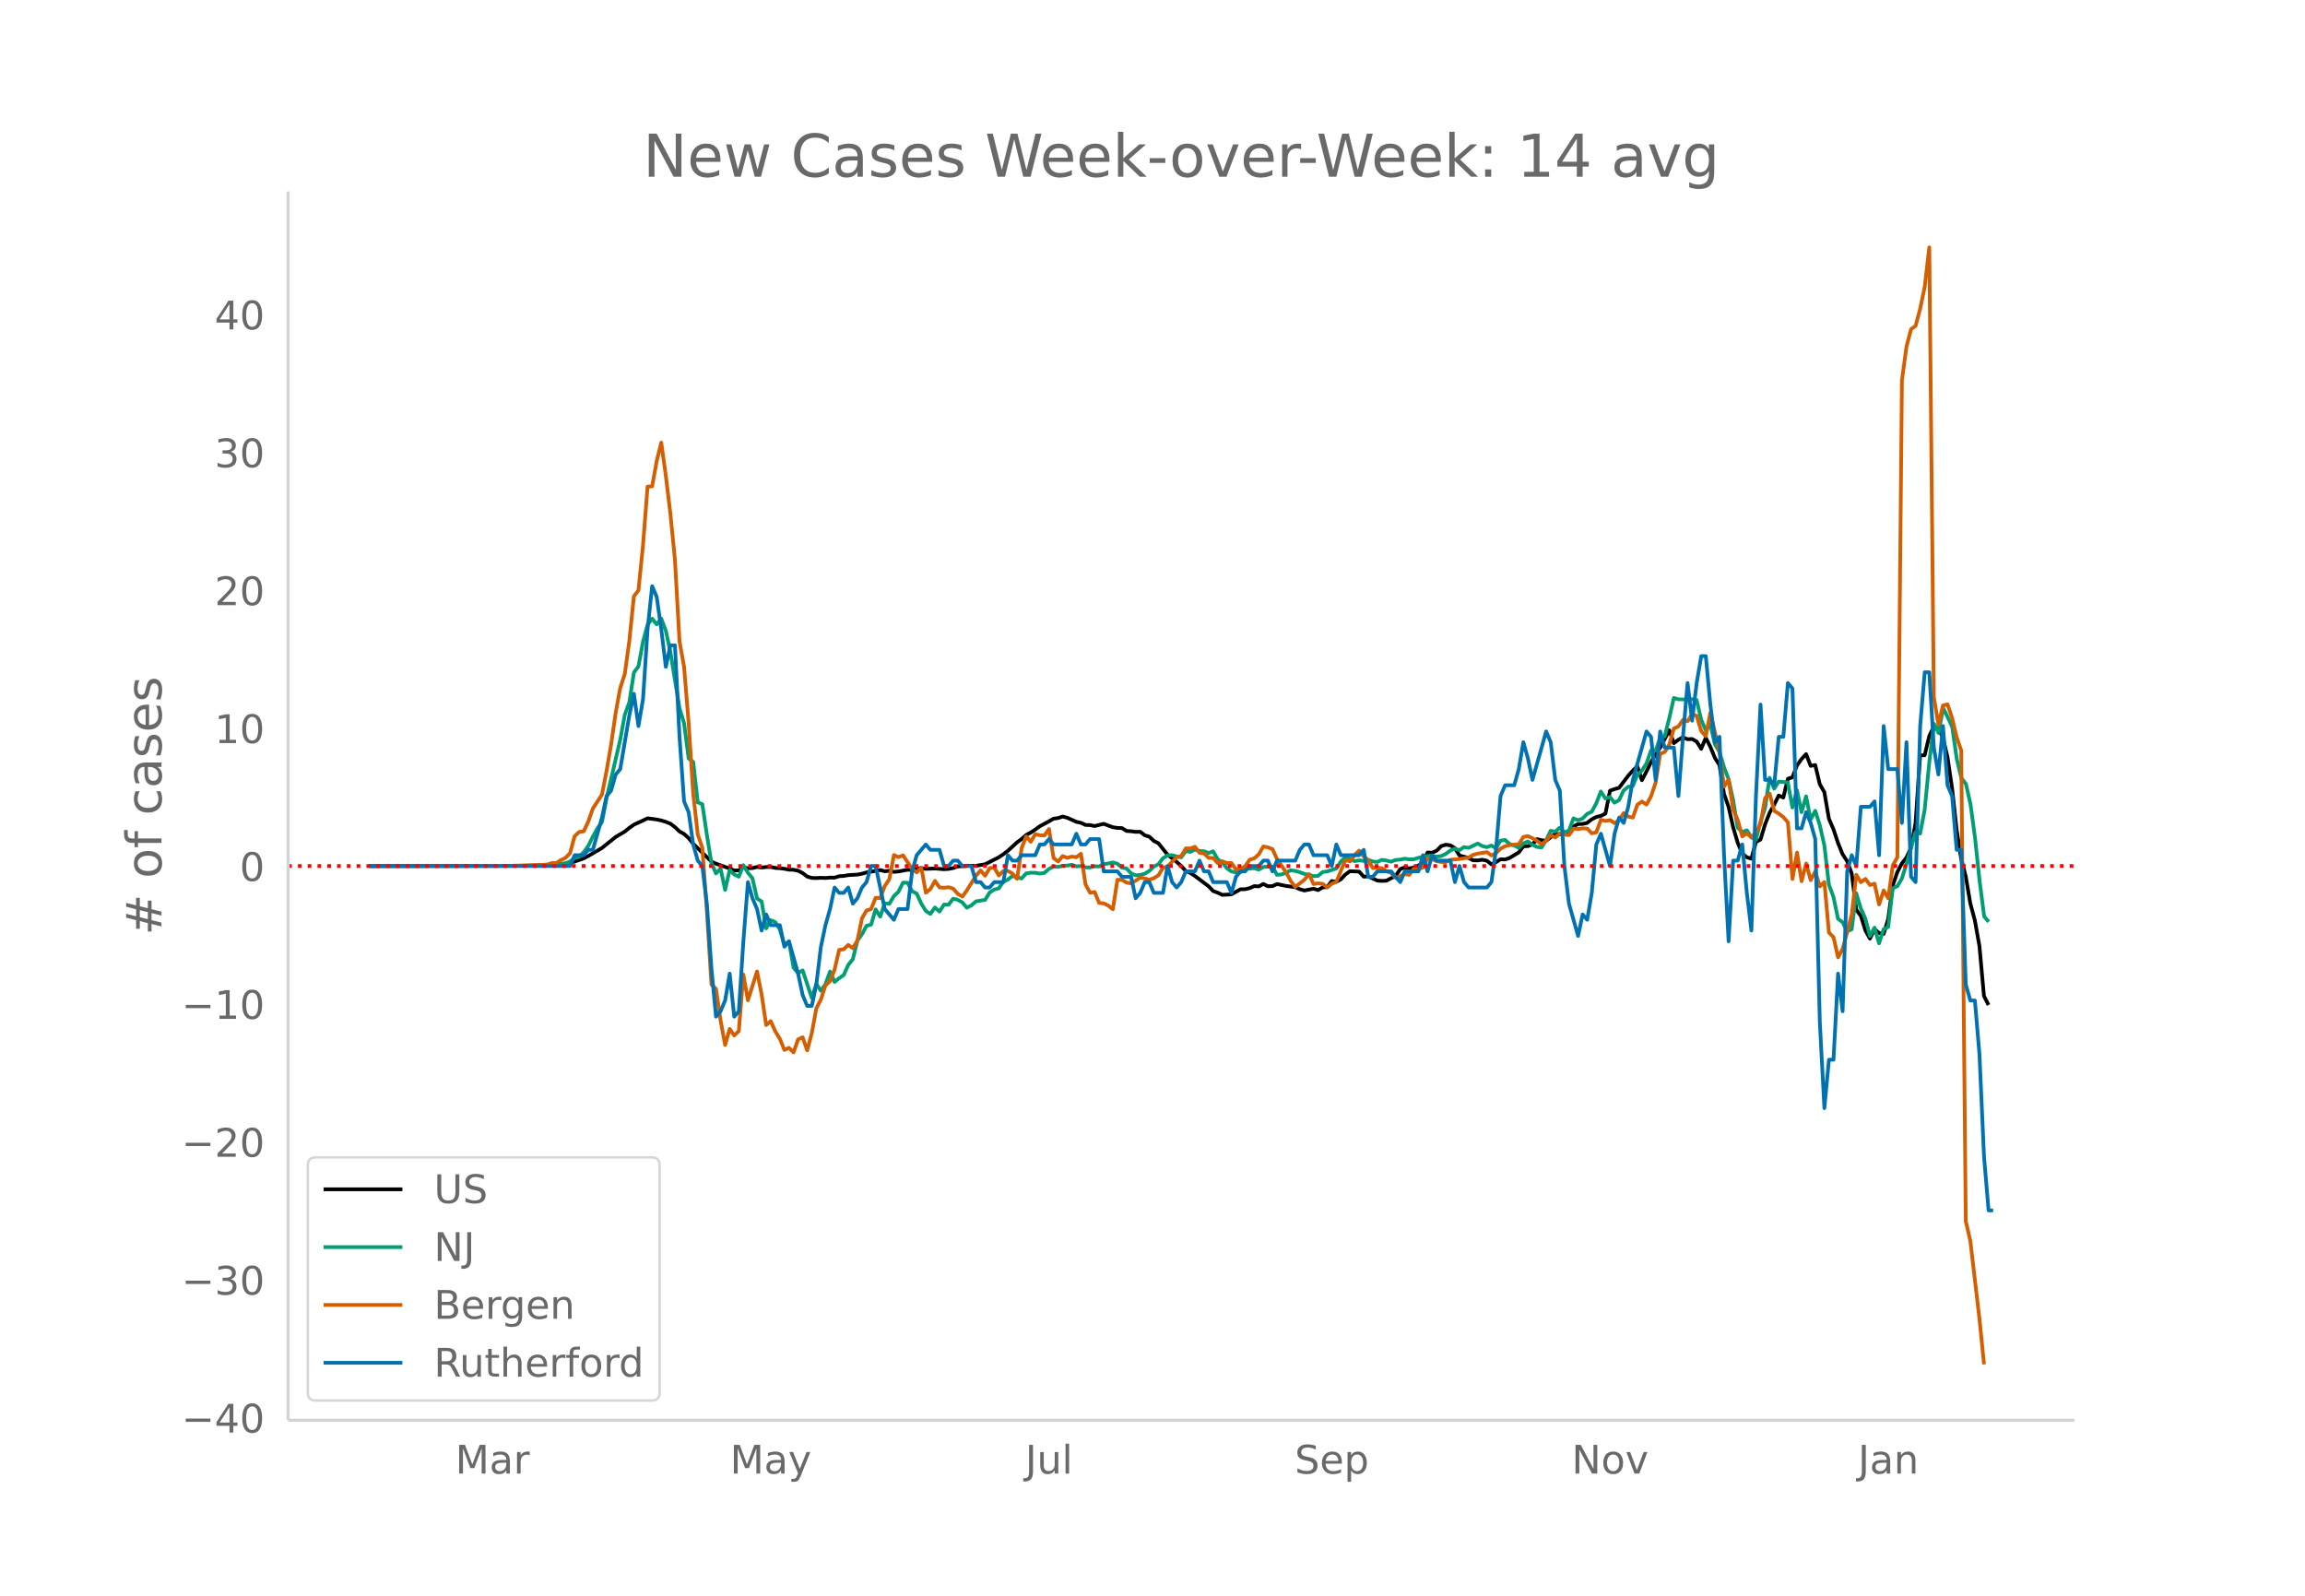 <svg height="864" viewBox="0 0 936 648" width="1248" xmlns="http://www.w3.org/2000/svg" xmlns:xlink="http://www.w3.org/1999/xlink"><defs><style>*{stroke-linecap:butt;stroke-linejoin:round}</style></defs><g id="figure_1"><path d="M0 648h936V0H0z" fill="#fff" id="patch_1"/><g id="axes_1"><path d="M117 576.72h725.4V77.76H117z" fill="none" id="patch_2"/><path clip-path="url(#p9cdb8aeefa)" d="M149.973 351.653l62.981-.085 7.41-.183 5.557-.328 3.705-.374 1.852-.342 1.853-.472 3.705-1.328 1.852-.95 5.557-3.248 5.557-4.482 3.705-2.18 1.853-1.506 1.852-1.305 3.705-1.693 1.852-.9 3.705.504 1.852.396 1.853.56 1.852.724 1.853 1.394 1.852 1.783 1.852 1.004 1.853 1.702 1.852 2.274 7.41 7.26 1.852.833 5.557 1.97 1.853.808 1.852-.064 1.853-1.168 1.852.295 1.852-.05 1.853-.462 1.852.24 1.853-.206 1.852-.025 1.852.393 1.853.114 1.852.231 1.853.372 1.852.022 1.852.395 1.853.957 1.852 1.42 1.853.545 1.852.06 1.852-.11 1.853.092 1.852-.177 1.853.036 1.852-.605 1.852-.103 1.853-.325 3.705-.225 1.852-.35 1.852-.517 5.558-.976 1.852.5 1.852-.2 1.853.436 1.852-.148 3.705-.715 1.852.111 1.853-.602 1.852-.149 1.853.29 3.704-.139 3.705.286 1.853-.126 1.852-.343 1.852-.676 1.853-.072 1.852-.203 3.705.023 3.705-.609 3.705-1.909 1.852-.93 1.852-1.233 1.853-1.432 3.705-3.393 1.852-1.359 1.852-1.63 1.853-.99 1.852-1.213 1.853-1.37 3.704-1.985 1.853-1.067 1.852-.26 1.853-.614 1.852.48 3.705 1.667 1.852.39 1.853.866 1.852.069 1.852.382 3.705-.9 3.705 1.379 1.852.29 1.853.054 1.852 1.175 1.853.118 1.852.246 1.852-.04 1.853 1.428 1.852.561 1.853 1.752 1.852.925 3.705 4.65 3.705 2.915 1.852 1.694 1.852 2.029 1.853.773 1.852 1.23 5.557 4.181 1.853 1.933 1.852.675 1.853.883 3.704-.212 3.705-2.068 1.853-.023 1.852-.428 1.852-.815 1.853.097 1.852-.99 1.853.928 1.852-.04 1.852-.853 3.705.79 3.705.476 1.852.85 1.853.515 3.705-.723 1.852.557 1.852-1.112 1.853-.097 1.852-2.47 1.853.312 1.852-1.03 1.852-1.965 1.853-1.324 3.705.186 1.852 2.036 1.852-.1 3.705 1.713 1.853.116 1.852-.083 1.852-1.008 1.853-.861 1.852-2.835 1.853-.695 1.852.401 1.852-.36 1.853-.814 1.852-1.12 1.853-4.161 1.852.11 1.852-.846 1.853-1.858 1.852-.562 1.853.255 1.852 1.126 1.852 3.008 3.705.979 1.853.975 1.852.026 1.852-.27 1.853.39 1.852 1.479 1.853-.869 1.852-1.205 1.852.095 1.853-.629 3.705-2.232 1.852-2.48 1.852-.075 1.853-.726 1.852-2.11 1.853.434 1.852.23 3.705-2.87 1.852.224 1.853-.024 1.852-.792 1.852-2.36 1.853-.975 1.852-.036 1.853-.433 1.852-1.458 1.852-.928 1.853-.47 1.852-.909 1.853-9.288 1.852-.684 1.852-.507 3.705-4.922 1.853-2.06 1.852-1.734 1.852 5.633 1.853-3.534 1.852-3.83 1.853-3.125 1.852-2.743 3.705-7.033 1.852 5.22 1.853-1.396 1.852-.993 1.852.8 1.853-.108 1.852 1.03 1.853 2.964 1.852-4.463 1.852 3.645 1.853 4.495 1.852 2.867 1.853 11.769 1.852 5.272 1.852 8.248 1.853 6.281 1.852 4.454 1.853 1.464 1.852.582 1.852-6.78 1.853-.985 1.852-6.177 1.853-4.69 1.852-3.3 1.852-3.728 1.853.84 1.852-7.628 1.853-.588 1.852-4.832 1.852-2.594 1.853-2.005 1.852 4.783 1.853-.344 1.852 7.8 1.852 3.212 1.853 10.803 1.852 4.288 1.853 5.584 1.852 4.543 1.852 2.822 1.853 5.022 1.852 14.68 1.853 2.529 1.852 5.898 1.852 3.296 1.853-3.816 1.852 1.57 1.853.367 1.852-6.137 1.852-13.553 1.853-5.433 1.852-3.53 1.853-2.372 1.852-3.914 1.852-10.118 1.853-27.491 1.852-.03 1.853-7.792 1.852-3.821 1.852.758 1.853 3.721 1.852 7.936 1.853 12.532 1.852 16.963 1.852 11.726 1.853 7.192 1.852 10.94 1.853 6.948 1.852 10.383 1.852 20.319 1.853 3.626h0" fill="none" stroke="#000" stroke-linecap="round" stroke-width="1.5" id="line2d_1"/><path clip-path="url(#p9cdb8aeefa)" d="M149.973 351.653l68.539-.103 3.704-.135 3.705-.176 3.705-.716 1.852-.698 1.853-1.36 1.852-.545 1.853-1.873 1.852-2.544 1.852-3.787 1.853-3.337 1.852-2.513 1.853-9.7 5.557-23.758 1.852-10.128 1.853-5.138 1.852-12.055 1.852-2.508 1.853-10.056 1.852-6.817 1.853-2.486 1.852 2.319 1.852-2.36 1.853 4.967 1.852 8.583 3.705 22.845 1.852 6.11 1.853 14.28 1.852 1.418 1.853 16.423 1.852.739 1.852 12.46 1.853 11.438 1.852 4.22 1.853-1.964 1.852 8.669 1.852-8.151 1.853 1.882 1.852.896 1.853-4.683 1.852 3.08 1.852 2.27 1.853 8.227 1.852 1.148 1.853 10.957 1.852-3.342 1.852.793 1.853 2.999 1.852 6.282 1.853-1.455 1.852 10.682 1.852 2.143 1.853-1.045 3.705 11.155 1.852-5.602 1.852 2.729 1.853-2.68 1.852-5.151 1.853 4.228 1.852-1.517 1.852-1.252 1.853-4.148 1.852-2.3 1.853-7.53 1.852-2.62 1.852-3.41 1.853-.486 1.852-6.205 1.853 2.963 1.852-5.436 1.852.226 1.853-3.135 1.852-1.77 1.853-3.678 1.852.013 1.852 3.45 1.853.95 1.852 4.044 1.853 3.003 1.852 1.234 1.852-2.634 1.853 1.666 1.852-2.864 1.853.063 1.852-2.423 1.852.441 1.853 1.054 1.852 2.18 1.853-.986 1.852-1.613 3.705-.599 1.852-2.999 1.853-1.193 1.852-.49 1.852-2.707 1.853-.851 1.852-1.495 3.705 1.053 1.852-2.062 1.853-.28 1.852.019 1.853.31 1.852-.252 1.852-1.634 1.853-.91 1.852.095 1.853-.464 1.852-.072 1.852-.32 1.853.621 1.852-.121 1.853.545 1.852.022 1.852-.441 1.853.045 1.852-.923 1.853-.28 1.852-.427 1.852.522 1.853 1.603 1.852.311 1.853 1.963 1.852.829 1.852-.135 1.853-.513 1.852-1.117 1.853-1.797 1.852-.91 1.852-2.476 1.853-1.13 1.852-.109 1.853.527 1.852.374 1.852-2.544 1.853.31 1.852-.914 1.853.572 1.852.09 1.852.73 1.853-.707 1.852 3.274 1.853 1.175 1.852 2.418 1.852 1.31 1.853.388 1.852-.095 1.853-1.553 1.852.108 1.852-.18 1.853.603 1.852-1.099 3.705-.14 1.852 3.369 1.853-.203 1.852-.68 1.853-1.004 1.852.293 1.852.504 1.853.712 1.852.32 1.853.571 1.852-.099 1.852-1.567 1.853-.243 3.705-1.216 1.852-2.832 1.852-1.68 1.853.653 1.852.878 1.853-.306 1.852.211 1.852-.445 1.853.675 1.852.194 1.853-.838 1.852.266 1.852.477 1.853-.702 1.852-.144 1.853-.383 1.852.302 1.852-.068 1.853-.576 3.705-.775 1.852-.009 1.852.275 1.853-.203 1.852-.896 1.853-1.342 1.852-.793 1.852.63 1.853-1.251 1.852.333 3.705-1.774 1.852 1.009 1.853.482 1.852-.667 1.853 1.112 1.852-3.098 1.852-.31 1.853 1.684 1.852.563 1.853.945 1.852-1.729 1.852-.851 1.853 1.373 1.852.874 1.853.19 1.852-2.892 1.852-3.864 1.853.356 1.852-1.63 1.853 1.94 1.852-.765 1.852-4.94 1.853.761 1.852-.675 1.853-1.896 1.852-.869 1.852-3.431 1.853-4.8 1.852 2.832 1.853-.613 1.852 2.333 1.852-1.054 1.853-3.9 1.852-1.522 1.853-.265 1.852-4.535 1.852-1.76 1.853-2.856 1.852-5.331 1.853.099 1.852-5.093 1.852-.757 1.853-7.317 1.852-8.237 1.853.536 3.704.108 1.853-.144 1.852.324 1.853 7.957 1.852 4.364 1.852-2.468 1.853 8.079 1.852 3.134 1.853 6.174 1.852 4.859 1.852 8.52 1.853 11.213 1.852 1.828 1.853-.775 1.852 2.82 1.852 1.075 1.853-7.326 1.852-5.566 1.853-12.312 1.852 4.432 1.852-2.882 3.705.346 1.853 10.19 1.852-7.033 1.852 8.912 1.853-6.417 1.852 9.411 1.853-3.544 1.852 5.787 1.852 8.191 1.853 15.973 1.852 5.012 1.853 8.884 1.852 1.4 1.852 3.68 1.853-.788 1.852-14.64 1.853 6.16 1.852 4.12 1.852 7.084 1.853-3.418 1.852 6.35 1.853-5.724 1.852-.914 1.852-15.747 1.853-.78 1.852-3.134 1.853-5.85 3.704-12.964 1.853.581 1.852-9.709L783.494 309l1.852-15.081 1.852 3.715 1.853-10.155 1.852 3.733 1.853 4.022 1.852 13.04 1.852 7.688 1.853 2.368 1.852 8.21 1.853 13.779 1.852 17.427 1.852 14.41 1.853 2.162h0" fill="none" stroke="#009e73" stroke-linecap="round" stroke-width="1.5" id="line2d_2"/><path clip-path="url(#p9cdb8aeefa)" d="M149.973 351.653l57.424-.085 12.967-.387 1.852-.128 1.853-.601h1.852l1.853-1.201 1.852-.901 1.852-1.888 1.853-6.908 1.852-1.716 1.853-.258 1.852-3.99 1.852-5.234 3.705-5.707 1.853-9.525 1.852-10.77 1.852-12.828 1.853-10.126 1.852-5.706 1.853-13.473 1.852-18.106 1.852-2.403 1.853-18.32 1.852-23.813 1.853-.086 1.852-10.255 1.852-7.508 1.853 13.43 1.852 15.403 1.853 18.707 1.852 33.166 1.852 10.34 1.853 22.654 1.852 28.833 1.853 16.562 1.852 5.406 1.852 25.7 1.853 29.82 1.852 1.802 1.853 12.786 1.852 9.997 1.852-6.522 1.853 2.66 1.852-1.802 1.853-22.954 1.852 10.469 3.705-11.714 1.852 9.268 1.853 12.486 1.852-1.588 1.852 4.162 1.853 3.003 1.852 4.548 1.853-.858 1.852 1.845 1.852-5.277 1.853-.858 1.852 5.32 1.853-6.994 1.852-10.083 1.852-3.56 1.853-5.75 1.852-1.716 1.853-4.677 1.852-8.023 1.852-.258 1.853-1.759 1.852 1.33 1.853-3.09 1.852-9.01 1.852-3.217 1.853-.558 1.852-4.591 1.853.129 1.852-4.892 1.852-2.788L363 347.19l1.852.858 1.853-.73 3.704 5.622 1.853 1.33 1.852-1.974 1.853 10.212 1.852-1.502 1.852-3.304 1.853 2.66 1.852.129 1.853-.215 1.852.558 1.852 2.146 1.853 1.115 1.852-2.574 3.705-5.964 1.852-2.103 1.853 2.146 1.852-3.09 1.853-.171 1.852 3.175 1.852-1.802 1.853-.043 1.852 1.073 1.853 2.145 1.852-12.529 1.852-4.72 1.853 2.189 1.852-3.09 1.853.43 1.852.086 1.852-2.618 1.853 11.8 1.852 1.415 1.853-2.23 1.852.729 1.852-.515 1.853.257 1.852-1.416 1.853 12.4 1.852 3.475 1.852-.343 1.853 4.462 1.852.172 1.853.901 1.852 1.459 1.852-11.97 1.853.042 1.852 1.116 1.853.3 1.852-1.073 1.852-1.244 1.853.343 1.852.515 1.853-.643 1.852-1.159 1.852-3.09 1.853-.428 1.852-2.06 1.853-1.716 1.852-.6 1.852-3.047 1.853.043 1.852-.686 1.853 2.445 1.852.258 1.852 1.802 1.853.085 1.852 2.06 1.853-.772 1.852.729h1.852l1.853 2.617 1.852-.257 1.853-1.03 1.852-2.66 1.852-.558 1.853-1.673 1.852-3.175 1.853.386 1.852.686 1.852 4.12 3.705 5.363 1.853 3.475 1.852 2.403 3.705-2.918 1.852-2.274 1.853 4.033 1.852-.3 1.852.214 1.853 1.46 1.852-1.502 1.853-.816 3.704-8.881 1.853.643 1.852-2.617 1.853-1.759 1.852 2.317 1.852 1.545 1.853 3.218 1.852-.172 1.853.214 1.852 1.245 1.852.686 1.853 1.974 1.852-.644 1.853-.858 1.852.3 1.852-2.531 1.853.172 1.852-.644 1.853-3.733 1.852.386 1.852.773 1.853.343 1.852.043 1.853-.944 3.704-.3 3.705-.601 1.853-1.116 1.852-.472 3.705-.6 1.852 1.33 1.853-.901 1.852-1.845 1.852-.987 1.853-.472 3.705-.343 1.852-2.96 1.852-.344 1.853.858 1.852 1.073 1.853 1.416 1.852-1.46 1.852-2.23 1.853.9 1.852-1.672 1.853.514 1.852.215 1.852-2.66 1.853.171 1.852-.257 1.853.086 1.852 1.93 1.852-.429 1.853-5.105 1.852.515 1.853-.344 1.852 1.245 1.852-1.288 1.853-2.831 1.852 1.458 1.853.387 1.852-5.235 1.852-1.287 1.853 1.244 1.852-3.39 1.853-5.534 1.852-11.67 1.852-.773 1.853-3.046 1.852-6.479 1.853-.858 1.852-2.66 1.852.557 1.853-2.831 1.852.643 1.853 6.222 1.852 2.06 1.852-9.569 3.705 15.961 1.853 14.116 1.852-2.918 1.852 12.272 1.853 4.118 1.852 6.694 1.853-1.287 1.852 1.759 1.852-2.146 1.853-3.346 1.852-10.555 1.853-1.76 1.852 6.952 1.852 1.115 1.853 1.416 1.852 2.145 1.853 22.998 1.852-10.727 1.852 11.628 1.853-7.208 1.852 6.779 1.853-3.519 1.852 6.05 1.852-1.759 1.853 20.552 1.852 1.845 1.853 8.195 1.852-3.475 1.852-6.78 1.853-7.25 1.852-16.047 1.853 3.046 1.852-1.373 1.852 2.488 1.853-.557 1.852 8.452 1.853-5.706 1.852 3.218 1.852-13.43 1.853-3.218 1.852-193.634 1.853-13.772 1.852-7.037 1.852-1.373 1.853-6.95 1.852-8.925 1.853-16.004 1.852 182.693 1.852 11.07 1.853-7.723 1.852-.472 1.853 5.534 1.852 7.81 1.852 5.362 1.853 191.189 1.852 8.023 3.705 31.579 1.852 18.535h0" fill="none" stroke="#d55e00" stroke-linecap="round" stroke-width="1.5" id="line2d_3"/><path clip-path="url(#p9cdb8aeefa)" d="M149.973 351.653h81.505l1.853-4.37h3.705l1.852-2.185h1.852l3.705-13.112 1.853-8.741 1.852-2.185 1.852-6.556 1.853-2.185 3.705-21.853 1.852-8.741 1.852 13.112 1.853-10.927 1.852-28.408 1.853-17.482 1.852 4.37 1.852 13.112 1.853 15.297 1.852-8.741h1.853l1.852 37.15 1.852 26.222 1.853 4.37 1.852 13.112 1.853 6.556 1.852 2.185 1.852 15.297 1.853 26.223 1.852 19.668 1.853-2.186 1.852-4.37 1.852-10.926 1.853 17.482 1.852-2.186 1.853-28.408 1.852-24.038 1.852 6.556 1.853 4.37 1.852 8.742 1.853-6.556 1.852 4.37h3.705l1.852 8.741 1.853-2.185 3.704 13.112 1.853 8.74 1.852 4.371h1.853l1.852-8.74 1.852-15.298 1.853-8.74 1.852-6.557 1.853-8.74 1.852 2.185h1.852l1.853-2.186 1.852 6.556 1.853-2.185 1.852-4.37 1.852-2.186 1.853-6.556h1.852l3.705 17.482 3.705 4.371 1.852-4.37h3.705l1.852-15.297 1.853-6.556 3.705-4.37 1.852 2.185h3.705l1.852 6.555h1.853l1.852-2.185h1.852l1.853 2.185h3.705l1.852 6.556h1.852l1.853 2.185h1.852l1.853-2.185h3.704l1.853-10.926 1.852 2.185h1.853l1.852-2.185h5.557l1.853-4.37h1.852l1.852-2.186 1.853 2.185h7.41l1.852-4.37 1.852 4.37h1.853l1.852-2.185h3.705l1.852 13.112h5.557l1.853 2.185h3.705l1.852 8.741 1.852-2.185 1.853-4.37h1.852l1.853 4.37h3.704l1.853-10.927 1.852 6.556 1.853 2.185 1.852-2.185 1.852-4.37h3.705l1.853-4.37 1.852 4.37h1.852l1.853 4.37h5.557l1.852 4.37 1.853-6.555 1.852-2.185h1.853l1.852-2.186h3.705l1.852-2.185h1.853l1.852 4.37 1.852-4.37h7.41l1.852-4.37 1.853-2.186h1.852l1.853 4.37h5.557l1.852 4.371 1.853-8.74 1.852 4.37h7.41l1.852-2.185 1.852 10.926h1.853l1.852-2.185h5.557l3.705 4.37 1.853-4.37h5.557l1.852-6.556 1.853 6.556 1.852-6.556 1.852 2.185h5.558l1.852 8.741 1.852-6.556 1.853 6.556 1.852 2.185h7.41l1.852-2.185 1.853-13.111 1.852-21.853 1.852-4.37h3.705l1.853-6.556 1.852-10.927 1.852 6.556 1.853 8.741 5.557-19.667 1.852 4.37 1.853 15.297 1.852 4.37 1.853 30.594 1.852 15.297 3.705 13.112 1.852-8.741 1.853 2.185 1.852-10.926 1.852-19.668 1.853-4.37 3.705 13.111 1.852-13.111 1.852-6.556 1.853 2.185 1.852-6.555 1.853-10.927 5.557-19.667 1.852 2.185 1.853 17.482 1.852-19.667 1.852 6.556h3.705l1.853 19.667 1.852-24.038 1.852-21.853 1.853 15.297 1.852-15.297 1.853-10.926h1.852l1.852 19.668 1.853 15.296 1.852-2.185 1.853 48.076 1.852 34.964 1.852-32.779h1.853l1.852-6.556 1.853 19.668 1.852 15.297 1.852-54.632 1.853-37.15 1.852 30.594h1.853l1.852 2.185 1.852-19.667h1.853l1.852-21.853 1.853 2.186 1.852 56.817h1.852l1.853-6.556 1.852 4.37 1.853 6.556 1.852 74.299 1.852 34.964 1.853-19.667h1.852l1.853-34.964 1.852 15.296 1.852-56.816 1.853-6.556 1.852 4.37 1.853-24.037h3.704l1.853-2.186 1.852 21.853 1.853-52.446 1.852 17.482h3.705l1.852 21.852 1.853-32.779 1.852 54.632 1.852 2.185 1.853-63.372 1.852-21.853h1.853l1.852 30.594 1.852 10.926 1.853-19.667 1.852 24.037 1.853 4.371 1.852 21.853h1.852l1.853 54.631 1.852 6.556h1.853l1.852 21.853 1.852 41.52 1.853 21.852h1.852" fill="none" stroke="#0072b2" stroke-linecap="round" stroke-width="1.5" id="line2d_4"/><path clip-path="url(#p9cdb8aeefa)" d="M117 351.653h725.4" fill="none" stroke="red" stroke-dasharray="1.5,2.475" stroke-width="1.5" id="line2d_5"/><path d="M117 576.72V77.76" fill="none" stroke="#d3d3d3" stroke-linecap="square" stroke-width="1.25" id="patch_3"/><path d="M117 576.72h725.4" fill="none" stroke="#d3d3d3" stroke-linecap="square" stroke-width="1.25" id="patch_4"/><g id="matplotlib.axis_1"><g id="xtick_1"><g transform="matrix(.16 0 0 -.16 184.894 598.378)" fill="#696969" id="text_1"><defs><path d="M9.813 72.906h14.703l18.593-49.61 18.703 49.61h14.704V0H66.89v64.016l-18.797-50h-9.907l-18.796 50V0H9.813z" id="DejaVuSans-77"/><path d="M34.281 27.484q-10.89 0-15.093-2.484-4.204-2.484-4.204-8.5 0-4.781 3.157-7.594 3.156-2.797 8.562-2.797 7.485 0 12 5.297 4.516 5.297 4.516 14.078v2zm17.922 3.72V0H43.22v8.297Q40.14 3.328 35.547.953q-4.594-2.375-11.234-2.375-8.391 0-13.36 4.719Q6 8.016 6 15.922q0 9.219 6.172 13.906 6.187 4.688 18.437 4.688h12.61v.89q0 6.203-4.078 9.594-4.078 3.39-11.453 3.39-4.688 0-9.141-1.124-4.438-1.125-8.531-3.375v8.312q4.921 1.906 9.562 2.844 4.64.953 9.031.953 11.875 0 17.735-6.156 5.86-6.14 5.86-18.64z" id="DejaVuSans-97"/><path d="M41.11 46.297q-1.516.875-3.297 1.281Q36.03 48 33.89 48q-7.625 0-11.703-4.953-4.079-4.953-4.079-14.234V0H9.08v54.688h9.03v-8.5q2.844 4.984 7.375 7.39Q30.031 56 36.531 56q.922 0 2.047-.125 1.125-.11 2.484-.36z" id="DejaVuSans-114"/></defs><use xlink:href="#DejaVuSans-77"/><use x="86.279" xlink:href="#DejaVuSans-97"/><use x="147.559" xlink:href="#DejaVuSans-114"/></g></g><g id="xtick_2"><g transform="matrix(.16 0 0 -.16 296.444 598.378)" fill="#696969" id="text_2"><defs><path d="M32.172-5.078q-3.797-9.766-7.422-12.735-3.61-2.984-9.656-2.984H7.906v7.516h5.282q3.703 0 5.75 1.765Q21-9.766 23.483-3.219l1.61 4.094-22.11 53.813H12.5l17.094-42.766 17.093 42.766h9.516z" id="DejaVuSans-121"/></defs><use xlink:href="#DejaVuSans-77"/><use x="86.279" xlink:href="#DejaVuSans-97"/><use x="147.559" xlink:href="#DejaVuSans-121"/></g></g><g id="xtick_3"><g transform="matrix(.16 0 0 -.16 416.328 598.378)" fill="#696969" id="text_3"><defs><path d="M9.813 72.906h9.859V5.078q0-13.187-5-19.14-5-5.954-16.094-5.954h-3.75v8.297h3.078q6.531 0 9.219 3.672Q9.813-4.39 9.813 5.078z" id="DejaVuSans-74"/><path d="M8.5 21.578v33.11h8.984V21.922q0-7.766 3.016-11.656 3.031-3.875 9.094-3.875 7.265 0 11.484 4.64 4.234 4.64 4.234 12.656v31h8.985V0h-8.984v8.406Q42.047 3.422 37.718 1q-4.313-2.422-10.032-2.422-9.421 0-14.312 5.86Q8.5 10.296 8.5 21.578zM31.11 56z" id="DejaVuSans-117"/><path d="M9.422 75.984h8.984V0H9.422z" id="DejaVuSans-108"/></defs><use xlink:href="#DejaVuSans-74"/><use x="29.492" xlink:href="#DejaVuSans-117"/><use x="92.871" xlink:href="#DejaVuSans-108"/></g></g><g id="xtick_4"><g transform="matrix(.16 0 0 -.16 525.75 598.378)" fill="#696969" id="text_4"><defs><path d="M53.516 70.516V60.89q-5.61 2.687-10.594 4-4.984 1.328-9.625 1.328-8.047 0-12.422-3.125t-4.375-8.89q0-4.845 2.906-7.313 2.907-2.453 11.016-3.97l5.953-1.218q11.031-2.11 16.281-7.406 5.25-5.297 5.25-14.172 0-10.61-7.11-16.078-7.093-5.469-20.812-5.469-5.172 0-11.015 1.172Q13.14.922 6.89 3.219v10.156q6-3.36 11.765-5.078 5.766-1.703 11.328-1.703 8.438 0 13.032 3.312 4.593 3.328 4.593 9.485 0 5.359-3.297 8.39-3.296 3.032-10.812 4.547L27.484 33.5q-11.03 2.188-15.968 6.875-4.922 4.688-4.922 13.047 0 9.672 6.812 15.234 6.813 5.563 18.766 5.563 5.14 0 10.453-.938 5.328-.922 10.89-2.765z" id="DejaVuSans-83"/><path d="M56.203 29.594v-4.39H14.891q.593-9.282 5.593-14.142 5-4.859 13.938-4.859 5.172 0 10.031 1.266 4.86 1.265 9.656 3.812v-8.5Q49.266.734 44.187-.344 39.11-1.422 33.892-1.422q-13.094 0-20.735 7.61-7.64 7.625-7.64 20.625 0 13.421 7.25 21.296Q20.016 56 32.328 56q11.031 0 17.453-7.11 6.422-7.093 6.422-19.296zm-8.984 2.64q-.094 7.36-4.125 11.75-4.032 4.407-10.672 4.407-7.516 0-12.031-4.25-4.516-4.25-5.203-11.97z" id="DejaVuSans-101"/><path d="M18.11 8.203v-29H9.077v75.484h9.031v-8.296q2.844 4.875 7.157 7.234Q29.594 56 35.594 56q9.968 0 16.187-7.906 6.235-7.907 6.235-20.797T51.78 6.484q-6.218-7.906-16.187-7.906-6 0-10.328 2.375-4.313 2.375-7.157 7.25zm30.578 19.094q0 9.906-4.079 15.547-4.078 5.64-11.203 5.64-7.14 0-11.218-5.64-4.079-5.64-4.079-15.547 0-9.906 4.078-15.547 4.079-5.64 11.22-5.64 7.124 0 11.202 5.64t4.078 15.547z" id="DejaVuSans-112"/></defs><use xlink:href="#DejaVuSans-83"/><use x="63.477" xlink:href="#DejaVuSans-101"/><use x="125" xlink:href="#DejaVuSans-112"/></g></g><g id="xtick_5"><g transform="matrix(.16 0 0 -.16 638.21 598.378)" fill="#696969" id="text_5"><defs><path d="M9.813 72.906h13.28l32.329-60.984v60.984h9.562V0h-13.28L19.39 60.984V0H9.813z" id="DejaVuSans-78"/><path d="M30.61 48.39q-7.22 0-11.422-5.64-4.204-5.64-4.204-15.453 0-9.813 4.172-15.453 4.188-5.64 11.453-5.64 7.188 0 11.375 5.655 4.203 5.672 4.203 15.438 0 9.719-4.203 15.406-4.187 5.688-11.375 5.688zm0 7.61q11.718 0 18.406-7.625 6.703-7.61 6.703-21.078 0-13.422-6.703-21.078-6.688-7.64-18.407-7.64-11.765 0-18.437 7.64-6.656 7.656-6.656 21.078 0 13.469 6.656 21.078Q18.844 56 30.609 56z" id="DejaVuSans-111"/><path d="M2.984 54.688H12.5L29.594 8.797l17.093 45.89h9.516L35.687 0H23.485z" id="DejaVuSans-118"/></defs><use xlink:href="#DejaVuSans-78"/><use x="74.805" xlink:href="#DejaVuSans-111"/><use x="135.986" xlink:href="#DejaVuSans-118"/></g></g><g id="xtick_6"><g transform="matrix(.16 0 0 -.16 754.49 598.378)" fill="#696969" id="text_6"><defs><path d="M54.89 33.016V0h-8.984v32.719q0 7.765-3.031 11.61-3.031 3.858-9.078 3.858-7.281 0-11.484-4.64-4.204-4.625-4.204-12.64V0H9.08v54.688h9.03v-8.5q3.235 4.937 7.594 7.374Q30.078 56 35.797 56q9.422 0 14.25-5.828 4.844-5.828 4.844-17.156z" id="DejaVuSans-110"/></defs><use xlink:href="#DejaVuSans-74"/><use x="29.492" xlink:href="#DejaVuSans-97"/><use x="90.771" xlink:href="#DejaVuSans-110"/></g></g></g><g id="matplotlib.axis_2"><g id="ytick_1"><g transform="matrix(.16 0 0 -.16 73.733 581.715)" fill="#696969" id="text_7"><defs><path d="M10.594 35.5h62.593v-8.297H10.594z" id="DejaVuSans-8722"/><path d="M37.797 64.313L12.89 25.39h24.906zm-2.594 8.593H47.61V25.391h10.407v-8.203H47.609V0h-9.812v17.188H4.89v9.515z" id="DejaVuSans-52"/><path d="M31.781 66.406q-7.61 0-11.453-7.5Q16.5 51.422 16.5 36.375q0-14.984 3.828-22.484 3.844-7.5 11.453-7.5 7.672 0 11.5 7.5 3.844 7.5 3.844 22.484 0 15.047-3.844 22.531-3.828 7.5-11.5 7.5zm0 7.813q12.266 0 18.735-9.703 6.468-9.688 6.468-28.141 0-18.406-6.468-28.11-6.47-9.687-18.735-9.687-12.25 0-18.718 9.688-6.47 9.703-6.47 28.109 0 18.453 6.47 28.14Q19.53 74.22 31.78 74.22z" id="DejaVuSans-48"/></defs><use xlink:href="#DejaVuSans-8722"/><use x="83.789" xlink:href="#DejaVuSans-52"/><use x="147.412" xlink:href="#DejaVuSans-48"/></g></g><g id="ytick_2"><g transform="matrix(.16 0 0 -.16 73.733 525.719)" fill="#696969" id="text_8"><defs><path d="M40.578 39.313Q47.656 37.797 51.625 33q3.984-4.781 3.984-11.813 0-10.78-7.422-16.703-7.421-5.906-21.093-5.906-4.578 0-9.438.906-4.86.907-10.031 2.72v9.515q4.094-2.39 8.969-3.61 4.89-1.218 10.218-1.218 9.266 0 14.125 3.656 4.86 3.656 4.86 10.64 0 6.454-4.516 10.079-4.515 3.64-12.562 3.64h-8.5v8.11h8.89q7.266 0 11.125 2.906 3.86 2.906 3.86 8.375 0 5.61-3.985 8.61-3.968 3.015-11.39 3.015-4.063 0-8.703-.89-4.641-.876-10.203-2.72v8.782q5.624 1.562 10.53 2.344 4.907.78 9.25.78 11.235 0 17.766-5.109 6.547-5.093 6.547-13.78 0-6.063-3.468-10.235-3.47-4.172-9.86-5.782z" id="DejaVuSans-51"/></defs><use xlink:href="#DejaVuSans-8722"/><use x="83.789" xlink:href="#DejaVuSans-51"/><use x="147.412" xlink:href="#DejaVuSans-48"/></g></g><g id="ytick_3"><g transform="matrix(.16 0 0 -.16 73.733 469.723)" fill="#696969" id="text_9"><defs><path d="M19.188 8.297h34.421V0H7.33v8.297q5.609 5.812 15.296 15.594 9.703 9.797 12.188 12.64 4.734 5.313 6.609 9 1.89 3.688 1.89 7.25 0 5.813-4.078 9.469-4.078 3.672-10.625 3.672-4.64 0-9.797-1.61-5.14-1.609-11-4.89v9.969Q13.767 71.78 18.938 73q5.188 1.219 9.485 1.219 11.328 0 18.062-5.672 6.735-5.656 6.735-15.125 0-4.5-1.688-8.531-1.672-4.016-6.125-9.485-1.218-1.422-7.765-8.187-6.532-6.766-18.453-18.922z" id="DejaVuSans-50"/></defs><use xlink:href="#DejaVuSans-8722"/><use x="83.789" xlink:href="#DejaVuSans-50"/><use x="147.412" xlink:href="#DejaVuSans-48"/></g></g><g id="ytick_4"><g transform="matrix(.16 0 0 -.16 73.733 413.728)" fill="#696969" id="text_10"><defs><path d="M12.406 8.297h16.11v55.625l-17.532-3.516v8.985l17.438 3.515h9.86V8.296H54.39V0H12.406z" id="DejaVuSans-49"/></defs><use xlink:href="#DejaVuSans-8722"/><use x="83.789" xlink:href="#DejaVuSans-49"/><use x="147.412" xlink:href="#DejaVuSans-48"/></g></g><g id="ytick_5"><use xlink:href="#DejaVuSans-48" transform="matrix(.16 0 0 -.16 97.32 357.732)" fill="#696969" id="text_11"/></g><g id="ytick_6"><g transform="matrix(.16 0 0 -.16 87.14 301.737)" fill="#696969" id="text_12"><use xlink:href="#DejaVuSans-49"/><use x="63.623" xlink:href="#DejaVuSans-48"/></g></g><g id="ytick_7"><g transform="matrix(.16 0 0 -.16 87.14 245.74)" fill="#696969" id="text_13"><use xlink:href="#DejaVuSans-50"/><use x="63.623" xlink:href="#DejaVuSans-48"/></g></g><g id="ytick_8"><g transform="matrix(.16 0 0 -.16 87.14 189.745)" fill="#696969" id="text_14"><use xlink:href="#DejaVuSans-51"/><use x="63.623" xlink:href="#DejaVuSans-48"/></g></g><g id="ytick_9"><g transform="matrix(.16 0 0 -.16 87.14 133.75)" fill="#696969" id="text_15"><use xlink:href="#DejaVuSans-52"/><use x="63.623" xlink:href="#DejaVuSans-48"/></g></g><g transform="matrix(0 -.2 -.2 0 65.573 379.813)" fill="#696969" id="text_16"><defs><path d="M51.125 44H36.922l-4.11-16.313h14.313zm-7.328 27.781l-5.078-20.265h14.265L58.11 71.78h7.813L60.89 51.516h15.234V44h-17.14l-4-16.313h15.53V20.22H53.079L48 0h-7.813l5.032 20.219H30.906L25.875 0h-7.86l5.079 20.219H7.719v7.468h17.187L29 44H13.281v7.516h17.625l4.985 20.265z" id="DejaVuSans-35"/><path d="M37.11 75.984V68.5h-8.594q-4.828 0-6.72-1.953-1.874-1.953-1.874-7.031v-4.828h14.797v-6.985H19.922V0H10.89v47.703H2.297v6.984h8.594V58.5q0 9.125 4.25 13.297 4.25 4.187 13.468 4.187z" id="DejaVuSans-102"/><path d="M48.781 52.594v-8.407q-3.812 2.11-7.64 3.157-3.828 1.047-7.735 1.047-8.75 0-13.593-5.547-4.829-5.532-4.829-15.547 0-10.016 4.829-15.563 4.843-5.53 13.593-5.53 3.907 0 7.735 1.046 3.828 1.047 7.64 3.156V2.094Q45.016.344 40.984-.531q-4.015-.89-8.562-.89-12.36 0-19.64 7.765-7.266 7.765-7.266 20.953 0 13.375 7.343 21.031Q20.22 56 33.016 56q4.14 0 8.093-.86 3.953-.843 7.672-2.546z" id="DejaVuSans-99"/><path d="M44.281 53.078v-8.5q-3.797 1.953-7.906 2.922-4.094.984-8.5.984-6.688 0-10.031-2.047-3.344-2.046-3.344-6.156 0-3.125 2.39-4.906 2.391-1.781 9.626-3.39l3.078-.688q9.562-2.047 13.593-5.781 4.032-3.735 4.032-10.422 0-7.625-6.032-12.078-6.03-4.438-16.578-4.438-4.39 0-9.156.86Q10.688.296 5.422 2v9.281q4.984-2.594 9.812-3.89 4.829-1.282 9.579-1.282 6.343 0 9.75 2.172 3.421 2.172 3.421 6.125 0 3.656-2.468 5.61-2.453 1.953-10.813 3.765l-3.125.735q-8.344 1.75-12.062 5.39-3.704 3.64-3.704 9.985 0 7.718 5.47 11.906Q16.75 56 26.811 56q4.97 0 9.36-.734 4.406-.72 8.11-2.188z" id="DejaVuSans-115"/></defs><use xlink:href="#DejaVuSans-35"/><use x="83.789" xlink:href="#DejaVuSans-32"/><use x="115.576" xlink:href="#DejaVuSans-111"/><use x="176.758" xlink:href="#DejaVuSans-102"/><use x="211.963" xlink:href="#DejaVuSans-32"/><use x="243.75" xlink:href="#DejaVuSans-99"/><use x="298.73" xlink:href="#DejaVuSans-97"/><use x="360.01" xlink:href="#DejaVuSans-115"/><use x="412.109" xlink:href="#DejaVuSans-101"/><use x="473.633" xlink:href="#DejaVuSans-115"/></g></g><g transform="matrix(.24 0 0 -.24 261.11 71.76)" fill="#696969" id="text_17"><defs><path d="M4.203 54.688h8.985l11.234-42.672 11.172 42.672h10.593l11.235-42.672 11.187 42.672h8.985L63.28 0H52.688L40.922 44.828 29.109 0H18.5z" id="DejaVuSans-119"/><path d="M64.406 67.281v-10.39q-4.984 4.64-10.625 6.922-5.64 2.296-11.984 2.296-12.5 0-19.14-7.64-6.641-7.64-6.641-22.094 0-14.406 6.64-22.047 6.64-7.64 19.14-7.64 6.345 0 11.985 2.296 5.64 2.297 10.625 6.938V5.609Q59.234 2.094 53.437.33q-5.78-1.75-12.218-1.75-16.563 0-26.094 10.124-9.516 10.14-9.516 27.672 0 17.578 9.516 27.703 9.531 10.14 26.094 10.14 6.531 0 12.312-1.734 5.797-1.734 10.875-5.203z" id="DejaVuSans-67"/><path d="M3.328 72.906h9.953L28.61 11.281l15.282 61.625h11.093l15.328-61.625 15.282 61.625h10.015L77.297 0H64.89L49.516 63.281 33.984 0H21.578z" id="DejaVuSans-87"/><path d="M9.078 75.984h9.031V31.11l26.813 23.578H56.39l-29-25.578L57.625 0H45.906L18.11 26.703V0H9.08z" id="DejaVuSans-107"/><path d="M4.89 31.39h26.313v-8H4.891z" id="DejaVuSans-45"/><path d="M11.719 12.406h10.297V0H11.719zm0 39.297h10.297v-12.39H11.719z" id="DejaVuSans-58"/><path d="M45.406 27.984q0 9.766-4.031 15.125-4.016 5.375-11.297 5.375-7.219 0-11.25-5.375-4.031-5.359-4.031-15.125 0-9.718 4.031-15.093t11.25-5.375q7.281 0 11.297 5.375 4.031 5.375 4.031 15.093zm8.985-21.203q0-13.953-6.203-20.765Q42-20.797 29.203-20.797q-4.734 0-8.937.703-4.203.703-8.157 2.172v8.735q3.954-2.141 7.813-3.157 3.86-1.031 7.86-1.031 8.843 0 13.234 4.61 4.39 4.609 4.39 13.937v4.453q-2.781-4.844-7.125-7.234Q33.938 0 27.875 0 17.828 0 11.672 7.656q-6.156 7.672-6.156 20.328 0 12.688 6.156 20.344Q17.828 56 27.875 56q6.063 0 10.406-2.39 4.344-2.391 7.125-7.22v8.297h8.985z" id="DejaVuSans-103"/></defs><use xlink:href="#DejaVuSans-78"/><use x="74.805" xlink:href="#DejaVuSans-101"/><use x="136.328" xlink:href="#DejaVuSans-119"/><use x="218.115" xlink:href="#DejaVuSans-32"/><use x="249.902" xlink:href="#DejaVuSans-67"/><use x="319.727" xlink:href="#DejaVuSans-97"/><use x="381.006" xlink:href="#DejaVuSans-115"/><use x="433.105" xlink:href="#DejaVuSans-101"/><use x="494.629" xlink:href="#DejaVuSans-115"/><use x="546.729" xlink:href="#DejaVuSans-32"/><use x="578.516" xlink:href="#DejaVuSans-87"/><use x="671.518" xlink:href="#DejaVuSans-101"/><use x="733.041" xlink:href="#DejaVuSans-101"/><use x="794.564" xlink:href="#DejaVuSans-107"/><use x="852.475" xlink:href="#DejaVuSans-45"/><use x="890.434" xlink:href="#DejaVuSans-111"/><use x="951.615" xlink:href="#DejaVuSans-118"/><use x="1010.795" xlink:href="#DejaVuSans-101"/><use x="1072.318" xlink:href="#DejaVuSans-114"/><use x="1107.057" xlink:href="#DejaVuSans-45"/><use x="1139.141" xlink:href="#DejaVuSans-87"/><use x="1232.143" xlink:href="#DejaVuSans-101"/><use x="1293.666" xlink:href="#DejaVuSans-101"/><use x="1355.189" xlink:href="#DejaVuSans-107"/><use x="1413.1" xlink:href="#DejaVuSans-58"/><use x="1446.791" xlink:href="#DejaVuSans-32"/><use x="1478.578" xlink:href="#DejaVuSans-49"/><use x="1542.201" xlink:href="#DejaVuSans-52"/><use x="1605.824" xlink:href="#DejaVuSans-32"/><use x="1637.611" xlink:href="#DejaVuSans-97"/><use x="1698.891" xlink:href="#DejaVuSans-118"/><use x="1758.07" xlink:href="#DejaVuSans-103"/></g><g id="legend_1"><path d="M128.2 568.72h136.45q3.2 0 3.2-3.2v-92.34q0-3.2-3.2-3.2H128.2q-3.2 0-3.2 3.2v92.34q0 3.2 3.2 3.2z" fill="none" opacity=".8" stroke="#ccc" id="patch_5"/><path d="M131.4 482.938h32" fill="none" stroke="#000" stroke-linecap="round" stroke-width="1.5" id="line2d_6"/><g transform="matrix(.16 0 0 -.16 176.2 488.538)" fill="#696969" id="text_18"><defs><path d="M8.688 72.906h9.921V28.61q0-11.718 4.235-16.875 4.25-5.14 13.781-5.14 9.469 0 13.719 5.14 4.25 5.157 4.25 16.875v44.297H64.5V27.391q0-14.25-7.063-21.532-7.046-7.28-20.812-7.28-13.828 0-20.89 7.28-7.047 7.282-7.047 21.532z" id="DejaVuSans-85"/></defs><use xlink:href="#DejaVuSans-85"/><use x="73.193" xlink:href="#DejaVuSans-83"/></g><path d="M131.4 506.423h32" fill="none" stroke="#009e73" stroke-linecap="round" stroke-width="1.5" id="line2d_8"/><g transform="matrix(.16 0 0 -.16 176.2 512.023)" fill="#696969" id="text_19"><use xlink:href="#DejaVuSans-78"/><use x="74.805" xlink:href="#DejaVuSans-74"/></g><path d="M131.4 529.908h32" fill="none" stroke="#d55e00" stroke-linecap="round" stroke-width="1.5" id="line2d_10"/><g transform="matrix(.16 0 0 -.16 176.2 535.508)" fill="#696969" id="text_20"><defs><path d="M19.672 34.813V8.108H35.5q7.953 0 11.781 3.297 3.844 3.297 3.844 10.078 0 6.844-3.844 10.078-3.828 3.25-11.781 3.25zm0 29.984V42.828h14.61q7.218 0 10.75 2.703 3.546 2.719 3.546 8.282 0 5.515-3.547 8.25-3.531 2.734-10.75 2.734zm-9.86 8.11h25.204q11.28 0 17.375-4.688Q58.5 63.53 58.5 54.89q0-6.703-3.125-10.657-3.125-3.953-9.188-4.922 7.282-1.562 11.313-6.53 4.031-4.954 4.031-12.376 0-9.765-6.64-15.093Q48.25 0 35.984 0H9.812z" id="DejaVuSans-66"/></defs><use xlink:href="#DejaVuSans-66"/><use x="68.604" xlink:href="#DejaVuSans-101"/><use x="130.127" xlink:href="#DejaVuSans-114"/><use x="169.49" xlink:href="#DejaVuSans-103"/><use x="232.967" xlink:href="#DejaVuSans-101"/><use x="294.49" xlink:href="#DejaVuSans-110"/></g><path d="M131.4 553.393h32" fill="none" stroke="#0072b2" stroke-linecap="round" stroke-width="1.5" id="line2d_12"/><g transform="matrix(.16 0 0 -.16 176.2 558.992)" fill="#696969" id="text_21"><defs><path d="M44.39 34.188q3.172-1.079 6.172-4.594 3-3.516 6.032-9.672L66.609 0H56l-9.313 18.703q-3.624 7.328-7.015 9.719-3.39 2.39-9.25 2.39h-10.75V0h-9.86v72.906h22.266q12.5 0 18.656-5.234 6.157-5.219 6.157-15.766 0-6.89-3.203-11.437-3.204-4.532-9.297-6.282zM19.673 64.797V38.922h12.406q7.125 0 10.766 3.297 3.64 3.297 3.64 9.687 0 6.39-3.64 9.64-3.64 3.25-10.766 3.25z" id="DejaVuSans-82"/><path d="M18.313 70.219V54.688h18.5v-6.985h-18.5V18.016q0-6.688 1.828-8.594 1.828-1.906 7.453-1.906h9.218V0h-9.218q-10.407 0-14.36 3.875-3.953 3.89-3.953 14.14v29.688H2.687v6.984h6.594V70.22z" id="DejaVuSans-116"/><path d="M54.89 33.016V0h-8.984v32.719q0 7.765-3.031 11.61-3.031 3.858-9.078 3.858-7.281 0-11.484-4.64-4.204-4.625-4.204-12.64V0H9.08v75.984h9.03V46.188q3.235 4.937 7.594 7.374Q30.078 56 35.797 56q9.422 0 14.25-5.828 4.844-5.828 4.844-17.156z" id="DejaVuSans-104"/><path d="M45.406 46.39v29.594h8.985V0h-8.985v8.203Q42.578 3.328 38.25.953q-4.313-2.375-10.375-2.375-9.906 0-16.14 7.906-6.22 7.922-6.22 20.813 0 12.89 6.22 20.797Q17.968 56 27.874 56q6.063 0 10.375-2.375 4.328-2.36 7.156-7.234zm-30.61-19.093q0-9.906 4.079-15.547 4.078-5.64 11.203-5.64 7.125 0 11.219 5.64 4.11 5.64 4.11 15.547 0 9.906-4.11 15.547-4.094 5.64-11.219 5.64-7.125 0-11.203-5.64-4.078-5.64-4.078-15.547z" id="DejaVuSans-100"/></defs><use xlink:href="#DejaVuSans-82"/><use x="64.982" xlink:href="#DejaVuSans-117"/><use x="128.361" xlink:href="#DejaVuSans-116"/><use x="167.57" xlink:href="#DejaVuSans-104"/><use x="230.949" xlink:href="#DejaVuSans-101"/><use x="292.473" xlink:href="#DejaVuSans-114"/><use x="333.586" xlink:href="#DejaVuSans-102"/><use x="368.791" xlink:href="#DejaVuSans-111"/><use x="429.973" xlink:href="#DejaVuSans-114"/><use x="469.336" xlink:href="#DejaVuSans-100"/></g></g></g></g><defs><clipPath id="p9cdb8aeefa"><path d="M117 77.76h725.4v498.96H117z"/></clipPath></defs></svg>